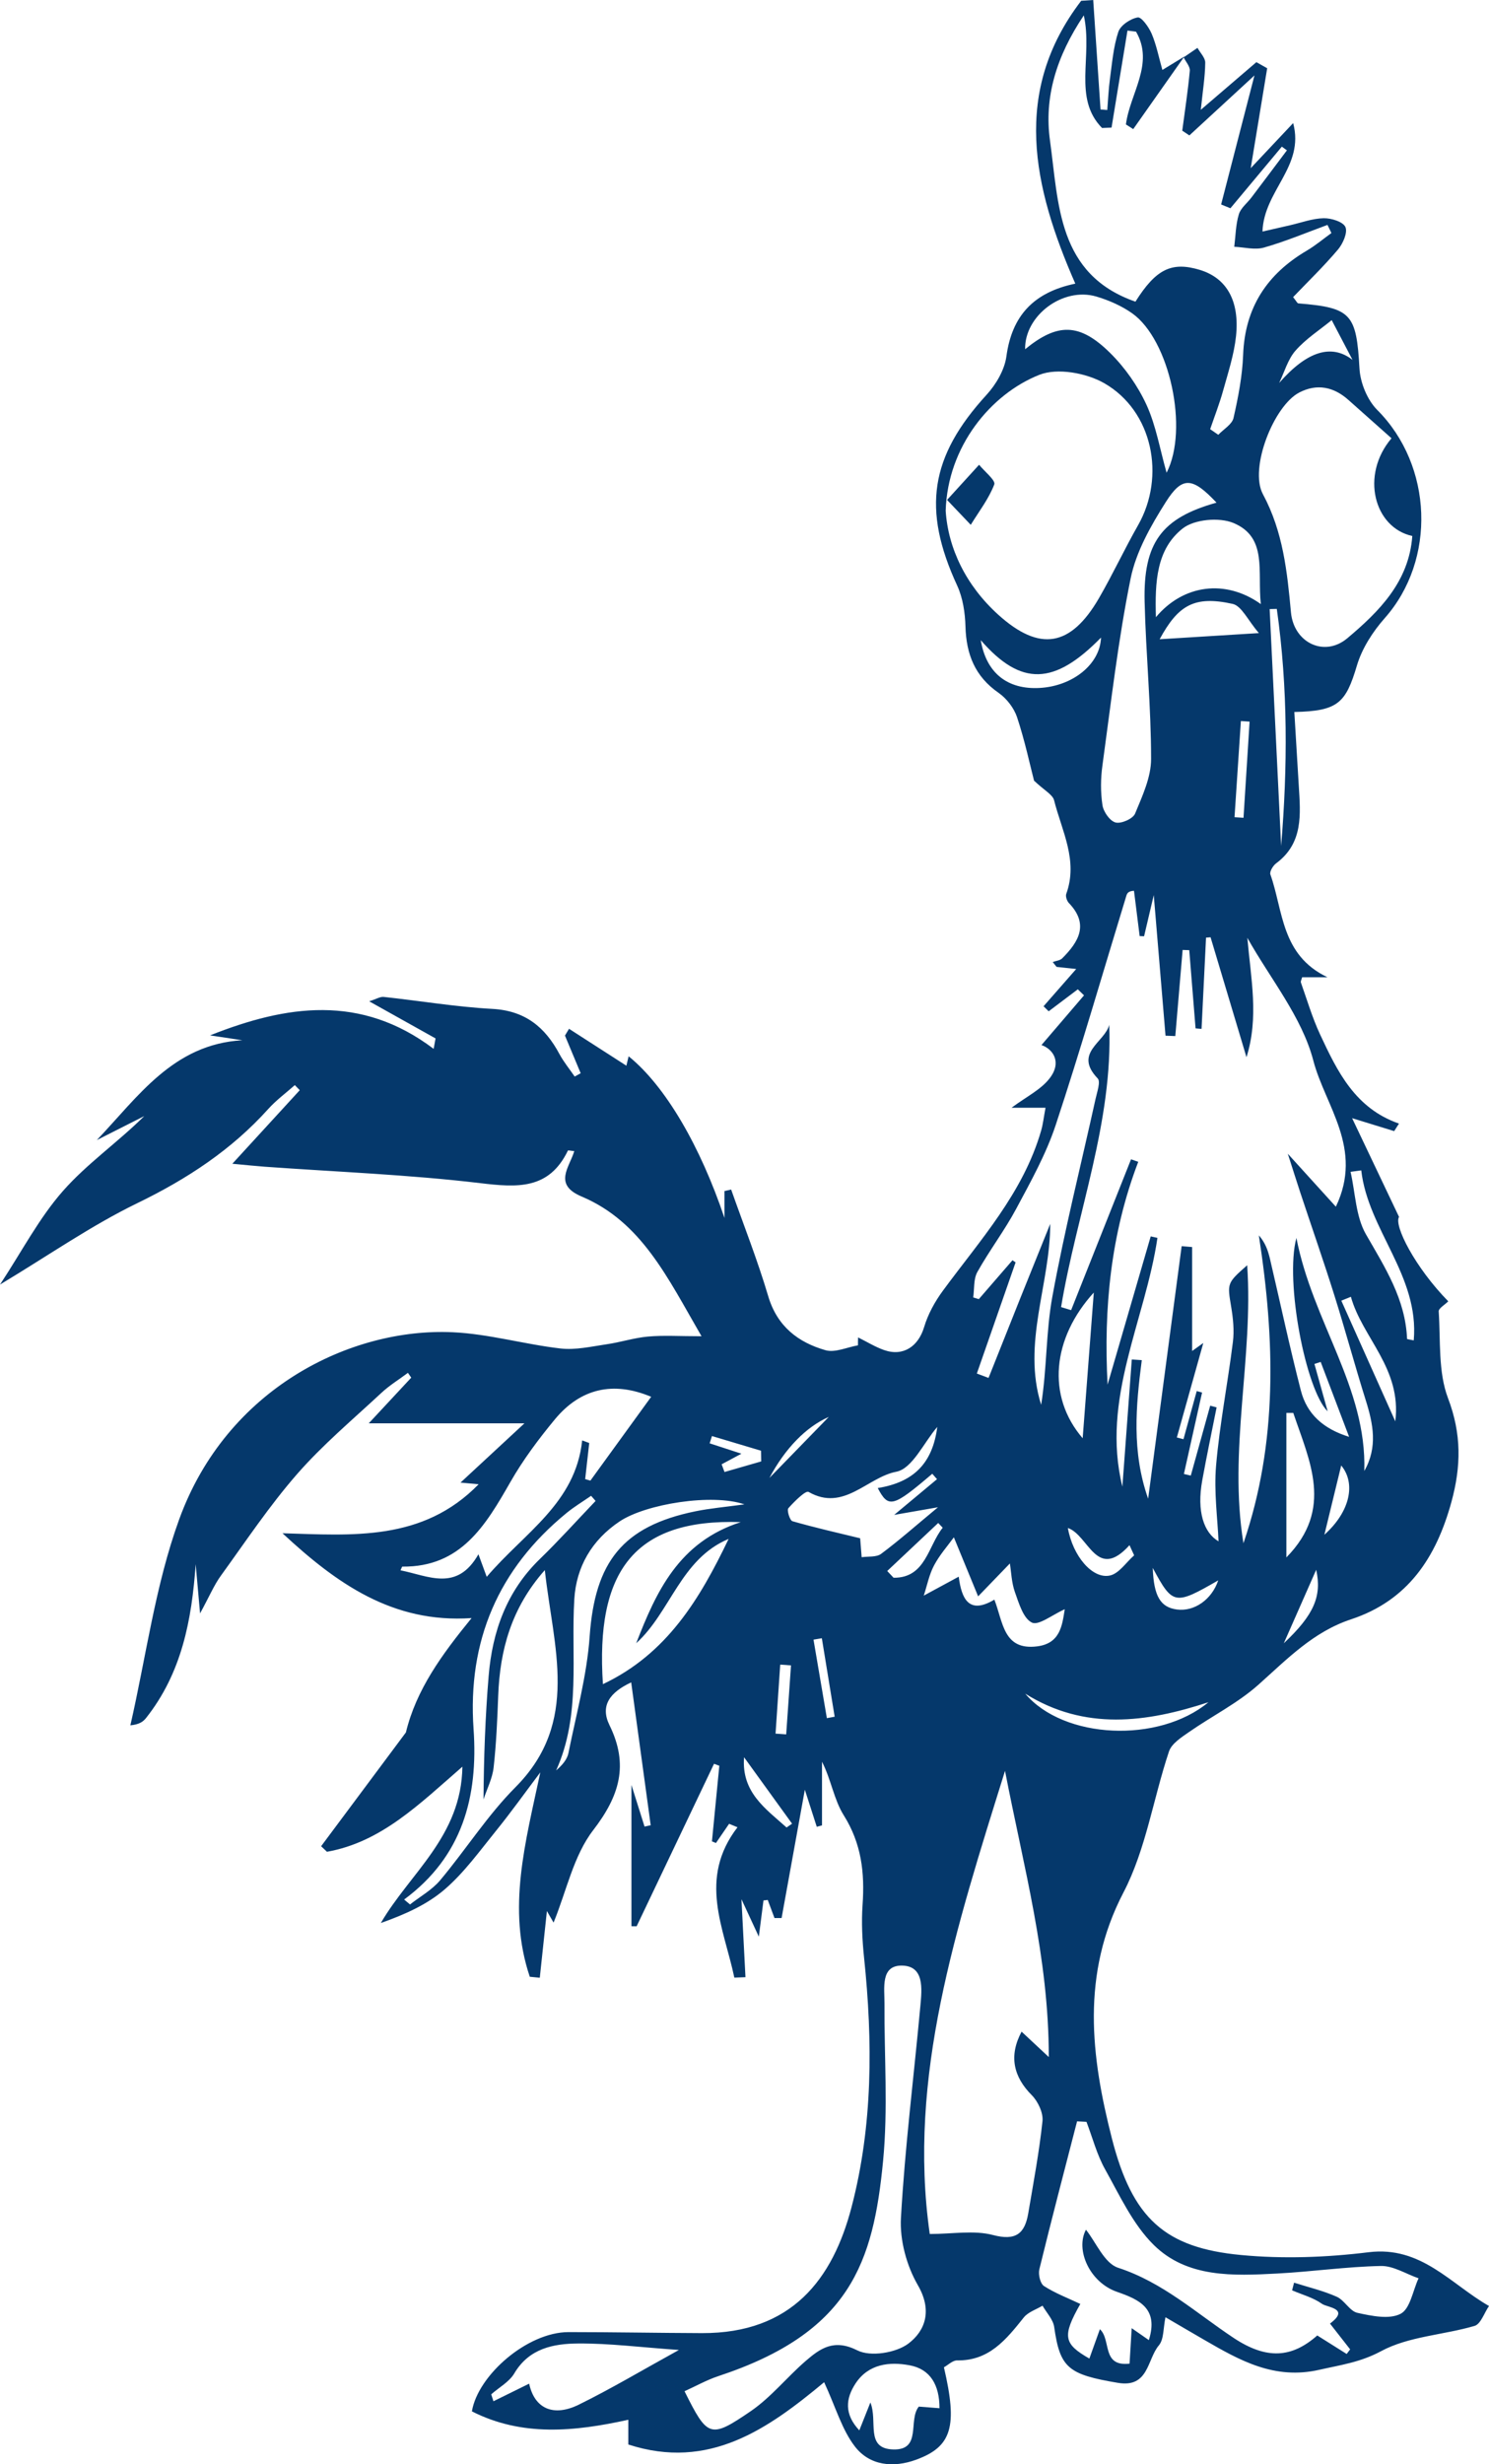 <?xml version="1.0" encoding="UTF-8"?>
<svg id="Layer_1" data-name="Layer 1" xmlns="http://www.w3.org/2000/svg" viewBox="0 0 278.58 460.71">
  <defs>
    <style>
      .cls-1 {
        fill: #05386b;
      }
    </style>
  </defs>
  <path class="cls-1" d="M221.51,10.68c.84-.58,1.69-1.15,2.53-1.73,.51,.93,1.47,1.86,1.45,2.78-.03,2.62-.46,5.24-.83,8.8,3.89-3.33,7.15-6.12,10.4-8.91,.67,.38,1.35,.76,2.02,1.14-.97,5.9-1.95,11.81-3.08,18.68,3.04-3.22,5.49-5.83,7.94-8.43,2.18,8.14-5.48,12.59-5.74,20.28,1.84-.42,3.5-.8,5.16-1.18,2.1-.48,4.19-1.27,6.29-1.31,1.42-.03,3.64,.66,4.07,1.65,.45,1.03-.47,3.11-1.4,4.21-2.65,3.13-5.61,5.99-8.39,8.89,.6,.73,.77,1.15,.98,1.17,9.97,.8,10.86,2,11.44,12.18,.15,2.67,1.46,5.88,3.33,7.75,10.39,10.4,11.06,28.01,1.39,38.92-2.23,2.52-4.24,5.64-5.19,8.82-2.1,7.06-3.54,8.55-11.72,8.72,.28,4.59,.55,9.18,.83,13.78,.33,5.35,.87,10.73-4.24,14.52-.58,.43-1.26,1.56-1.07,2.08,2.41,6.76,1.97,15.06,10.67,19.21h-4.73c-.11,.44-.31,.76-.23,.99,1.15,3.24,2.13,6.58,3.58,9.69,3.23,6.91,6.55,13.83,14.77,16.68-.3,.47-.6,.94-.9,1.41-2.67-.82-5.33-1.64-7.87-2.42,2.81,5.91,5.65,11.89,8.78,18.46-1.01,1.57,2.98,9.43,9.21,15.78-.63,.64-1.83,1.31-1.79,1.89,.37,5.46-.13,11.31,1.75,16.24,2.54,6.68,2.45,12.72,.63,19.38-2.85,10.4-8.15,18.44-18.8,21.95-7.05,2.33-11.96,7.45-17.3,12.21-3.89,3.47-8.71,5.87-13.03,8.88-1.41,.98-3.22,2.14-3.71,3.6-2.94,8.77-4.31,18.3-8.52,26.37-7.98,15.31-6.07,30.68-2.17,45.96,3.84,15.05,9.98,20.48,24.18,21.82,7.87,.75,15.98,.45,23.85-.52,9.86-1.22,15.37,5.97,22.53,10.05-.89,1.29-1.54,3.38-2.7,3.72-5.81,1.71-12.31,1.94-17.48,4.72-3.91,2.1-7.57,2.58-11.58,3.49-8.4,1.91-14.86-1.75-21.5-5.59-2.29-1.32-4.56-2.66-7.27-4.24-.43,2.02-.27,4.12-1.24,5.27-2.21,2.61-1.87,7.96-7.64,7-9.36-1.57-10.85-2.8-11.94-10.45-.2-1.4-1.43-2.66-2.18-3.98-1.19,.72-2.71,1.19-3.52,2.22-3.28,4.1-6.47,8.11-12.46,8.01-.84-.01-1.69,.86-2.47,1.29,2.6,11.1,1.47,14.83-5.18,17.27-4.3,1.58-8.69,1.11-11.44-2.42-2.45-3.14-3.59-7.31-5.79-12.06-10.49,8.72-21.53,16.56-36.64,11.64v-4.62c-10.14,2.23-19.89,3.18-29.26-1.57,1.11-6.74,10.35-14.81,18.07-14.82,8.32,0,16.64,.16,24.96,.19,16.8,.06,24.48-10.08,28-23.56,3.99-15.25,3.98-30.96,2.34-46.64-.34-3.27-.51-6.61-.28-9.88,.42-5.96-.2-11.45-3.52-16.73-1.84-2.93-2.36-6.68-4.07-10.01v11.9c-.33,.09-.65,.18-.98,.26-.78-2.43-1.56-4.85-2.23-6.93-1.43,7.87-2.89,15.93-4.35,23.99h-1.33c-.42-1.13-.84-2.26-1.26-3.38-.27,.03-.54,.06-.8,.09-.23,1.79-.46,3.58-.87,6.77-1.38-2.97-2.16-4.64-3.25-7,.28,5.39,.52,9.99,.75,14.58-.69,.03-1.38,.05-2.08,.08-1.95-9.29-6.83-18.46,.59-28.11-.52-.22-1.04-.44-1.57-.65-.82,1.2-1.64,2.39-2.46,3.59-.25-.1-.5-.21-.75-.31,.46-4.71,.92-9.42,1.38-14.13-.33-.12-.66-.24-.99-.37-4.83,10.13-9.66,20.25-14.48,30.38-.32,0-.64,0-.97-.01v-26.41c1.09,3.47,1.77,5.63,2.45,7.78,.38-.08,.77-.16,1.15-.25-1.19-8.73-2.38-17.46-3.65-26.71-3.97,1.86-5.86,4.34-4.05,8.02,3.63,7.4,1.89,13.19-3.07,19.63-3.66,4.75-4.97,11.32-7.4,17.26-.46-.8-1-1.72-1.25-2.16-.41,3.83-.87,8.15-1.33,12.47-.62-.06-1.25-.12-1.87-.18-4.28-12.71-.84-25.03,1.97-38.22-2.94,3.9-5.52,7.52-8.32,10.97-3.03,3.74-5.9,7.74-9.51,10.86-3.32,2.88-7.52,4.75-12.01,6.34,5.47-9.39,15.08-16.2,15.26-29.23-8.07,7.01-15.18,14.11-25.34,15.91-.36-.35-.72-.69-1.09-1.04,5.34-7.17,10.68-14.33,15.86-21.27,1.94-8.01,6.7-14.53,12.29-21.38-14.81,1.02-25.35-6.55-35.38-15.86,13.12,.38,26.22,1.57,36.7-9.16-1.06-.1-1.83-.17-3.39-.31,3.96-3.67,7.42-6.87,11.96-11.08h-29.13c2.65-2.84,5.3-5.69,7.95-8.54-.21-.3-.41-.6-.62-.9-1.67,1.25-3.47,2.35-4.98,3.76-5.34,4.97-10.98,9.7-15.76,15.17-5.2,5.95-9.61,12.58-14.26,19-1.25,1.72-2.09,3.74-3.89,7.05-.36-4.02-.59-6.61-.82-9.21-.73,10.45-2.62,20.35-9.29,28.77-.54,.68-1.28,1.21-2.93,1.36,2.95-12.86,4.65-26.16,9.12-38.47,8.89-24.53,32.12-35.9,51.18-35.02,6.76,.31,13.43,2.26,20.19,3.04,2.81,.32,5.76-.37,8.62-.79,2.59-.37,5.13-1.21,7.73-1.44,2.91-.26,5.86-.06,10.02-.06-6.39-11.01-11.23-21.4-22.45-26.13-5.35-2.26-2.25-5.46-1.36-8.48-.66-.06-1.15-.19-1.19-.1-3.55,7.35-9.48,6.91-16.45,6.08-13.38-1.59-26.89-2.1-40.34-3.07-1.61-.12-3.22-.29-5.99-.55,4.63-5.04,8.62-9.4,12.61-13.75-.31-.32-.61-.63-.92-.95-1.66,1.47-3.48,2.81-4.96,4.45-6.9,7.67-15.22,13.11-24.51,17.62-8.58,4.16-16.49,9.69-25.69,15.22,4.11-6.24,7.31-12.43,11.78-17.5,4.48-5.09,10.23-9.07,15.21-14-2.96,1.5-5.92,3-8.88,4.49,7.74-8.12,14.29-17.93,27.23-18.67-1.96-.29-3.92-.59-6.04-.91,14.22-5.65,28.18-7.8,41.83,2.52,.12-.65,.24-1.3,.36-1.95-3.92-2.19-7.85-4.39-12.42-6.94,1.35-.42,2.06-.89,2.71-.82,6.78,.73,13.54,1.87,20.34,2.24,6.1,.33,9.84,3.38,12.54,8.43,.8,1.49,1.9,2.82,2.86,4.22,.37-.21,.75-.41,1.12-.62-.98-2.35-1.96-4.69-2.94-7.04,.25-.42,.51-.85,.76-1.27,3.61,2.32,7.22,4.64,10.73,6.9,.05-.22,.23-.99,.42-1.76,6.91,5.58,13.43,16.85,17.93,30.22v-5.02c.42-.1,.84-.19,1.25-.29,2.34,6.64,4.94,13.21,6.94,19.95,1.67,5.62,5.57,8.62,10.71,10.09,1.79,.51,4.04-.56,6.08-.91,0-.49,0-.98,.02-1.48,1.62,.8,3.19,1.78,4.88,2.37,3.59,1.24,6.39-.7,7.47-4.29,.72-2.41,2.01-4.76,3.51-6.8,6.97-9.48,15.02-18.27,18.39-29.95,.36-1.24,.49-2.55,.82-4.27h-6.36c2.77-2.06,5.47-3.36,7.12-5.49,2.35-3.03,.65-5.47-1.52-6.23,2.64-3.08,5.3-6.18,7.96-9.29-.39-.38-.77-.75-1.16-1.13-1.82,1.37-3.63,2.74-5.45,4.11-.32-.31-.64-.63-.96-.94,1.93-2.2,3.86-4.4,6.11-6.97-1.55-.16-2.61-.28-3.67-.39-.24-.3-.48-.61-.73-.91,.6-.22,1.36-.28,1.78-.69,3.1-3.1,5.06-6.37,1.24-10.35-.37-.39-.65-1.25-.48-1.71,2.26-6.23-.84-11.77-2.28-17.49-.27-1.07-1.8-1.82-3.75-3.67-.75-2.89-1.72-7.45-3.17-11.84-.58-1.74-1.96-3.53-3.47-4.58-4.42-3.07-6.04-7.21-6.19-12.39-.07-2.59-.49-5.37-1.56-7.68-6.59-14.27-5.05-24.11,5.5-35.64,1.78-1.94,3.37-4.65,3.72-7.19,1.02-7.55,5.05-11.97,12.89-13.6-7.95-18.13-11.89-35.91,1.1-52.88,.75-.05,1.5-.1,2.25-.15,.46,6.82,.91,13.65,1.37,20.47l1.26,.1c.16-1.94,.24-3.89,.5-5.82,.41-2.95,.64-5.99,1.57-8.79,.41-1.23,2.27-2.47,3.63-2.7,.7-.12,2.09,1.83,2.62,3.08,.88,2.09,1.32,4.37,1.99,6.74,1.62-.99,2.86-1.75,4.1-2.5-3.19,4.52-6.37,9.04-9.55,13.56-.46-.29-.91-.58-1.37-.87,.73-5.78,5.38-11.35,1.89-17.35l-1.6-.2c-.99,6.05-1.99,12.09-2.98,18.14-.59,.02-1.19,.05-1.78,.07-5.5-5.61-1.7-13.38-3.41-21.05-5.21,7.77-7.43,15.41-6.33,23.38,1.64,11.8,1.36,25.05,15.99,30.14,3.85-6.11,6.79-7.53,12.05-5.94,4.96,1.51,7.46,5.7,6.77,12.37-.36,3.43-1.47,6.8-2.4,10.15-.68,2.46-1.61,4.84-2.44,7.26,.51,.35,1.01,.7,1.52,1.05,.99-1.04,2.57-1.94,2.85-3.14,.88-3.87,1.65-7.84,1.8-11.8,.33-8.83,4.45-15.1,11.91-19.49,1.62-.95,3.08-2.19,4.61-3.29-.25-.51-.49-1.01-.74-1.52-3.95,1.45-7.85,3.09-11.89,4.24-1.7,.48-3.69-.07-5.55-.15,.25-2.02,.27-4.12,.85-6.05,.35-1.19,1.57-2.11,2.37-3.17,2.22-2.93,4.42-5.87,6.63-8.81-.32-.23-.64-.46-.95-.69-3.21,3.84-6.41,7.68-9.62,11.52-.58-.24-1.16-.48-1.74-.71,2.03-7.83,4.05-15.66,6.24-24.13-4.41,4.06-8.29,7.64-12.18,11.22-.44-.3-.89-.59-1.33-.89,.49-3.73,1.07-7.46,1.41-11.2,.07-.79-.74-1.67-1.15-2.5l.06-.05Zm4.96,164.55c-.28,.02-.55,.04-.83,.07-.28,5.69-.56,11.37-.84,17.06-.37-.03-.75-.07-1.12-.1-.39-4.87-.79-9.74-1.18-14.62l-1.24-.04c-.46,5.37-.91,10.73-1.37,16.1l-1.83-.07c-.7-8.41-1.41-16.83-2.2-26.29-.76,3.24-1.29,5.47-1.81,7.7-.28,0-.55-.02-.83-.03-.35-2.82-.71-5.64-1.06-8.47-1.03,.04-1.28,.45-1.42,.9-4.38,14.31-8.53,28.7-13.23,42.9-1.8,5.43-4.65,10.54-7.37,15.62-2.18,4.08-5.02,7.8-7.28,11.84-.74,1.32-.55,3.16-.78,4.76,.35,.11,.7,.22,1.05,.32,2.1-2.42,4.2-4.85,6.3-7.27,.19,.13,.39,.27,.58,.4-2.42,6.93-4.83,13.85-7.25,20.78,.73,.27,1.46,.55,2.19,.82,1.96-4.91,3.91-9.82,5.87-14.73,1.88-4.69,3.78-9.38,5.67-14.07,0,11.3-5.3,22.33-1.7,33.83,1.09-6.71,.88-13.57,2.09-20.18,2.27-12.42,5.37-24.68,8.09-37.01,.28-1.28,.98-3.23,.4-3.83-4.6-4.8,1.35-6.74,2.16-10.03,.72,18.23-6.08,35.18-9.01,52.78,.63,.19,1.25,.38,1.88,.57,3.74-9.4,7.47-18.8,11.21-28.2,.45,.16,.9,.31,1.35,.47-5.14,13.43-6.5,27.37-5.74,41.66,2.69-9.24,5.38-18.48,8.07-27.72,.42,.09,.84,.19,1.26,.28-2.29,15.49-10.6,30.13-6.56,46.51,.59-7.92,1.17-15.85,1.76-23.77,.62,.04,1.24,.08,1.87,.12-1.11,8.57-1.91,17.11,1.19,25.9,2.14-16.12,4.21-31.66,6.27-47.21,.65,.05,1.3,.11,1.96,.16v19.44c.08-.06,.89-.64,2.09-1.5-1.74,6.22-3.34,11.95-4.95,17.67,.41,.11,.82,.21,1.24,.32,.83-3,1.65-6,2.48-9,.33,.09,.67,.18,1,.27-1.13,5.08-2.27,10.16-3.4,15.23,.43,.1,.86,.2,1.29,.3,1.21-4.36,2.42-8.71,3.63-13.07,.4,.11,.8,.21,1.2,.32-.9,4.53-1.85,9.05-2.68,13.6-1.09,5.93,.33,9.87,3.04,11.44-.17-4.23-.88-9.24-.46-14.15,.67-7.75,2.19-15.42,3.15-23.15,.26-2.11,.04-4.33-.31-6.44-.75-4.52-.84-4.51,2.98-7.87,1.19,17.31-3.55,34.58-.7,51.97,6.46-18.86,5.89-38.08,2.88-57.56,1.22,1.38,1.71,2.84,2.07,4.34,1.93,8.23,3.69,16.51,5.8,24.7,1.13,4.37,4.18,7.13,9.02,8.63-1.93-5.07-3.63-9.54-5.32-14.01-.39,.13-.78,.26-1.17,.38,.8,2.88,1.61,5.75,2.48,8.86-4.05-3.89-8.05-24.25-5.85-32.42,3.07,15.78,13.19,27.97,12.7,43.57,2.54-4.44,1.67-8.79,.27-13.23-2.04-6.49-3.81-13.07-5.85-19.55-2.03-6.46-4.27-12.86-6.4-19.29-.69-2.09-1.35-4.2-2.33-7.24,3.48,3.83,6.19,6.81,8.99,9.9,5.21-10.89-1.99-18.81-4.21-27.3-2.13-8.17-8.08-15.35-12.35-22.97,.66,7.6,2.19,14.86-.16,22.32l-6.72-22.42h-.02Zm-49.54-79.75c.45,7.02,3.79,13.97,9.82,19.43,7.78,7.04,13.6,6,18.87-3.1,2.58-4.46,4.76-9.15,7.31-13.63,5.18-9.1,2.74-21.33-6.32-26.53-3.35-1.92-8.78-2.92-12.17-1.57-9.06,3.59-17.15,13.38-17.51,25.41h0Zm11.1,235.6c-9.14,29.29-18.27,57.24-14.08,86.58,4.3,0,8.28-.74,11.82,.19,4.3,1.13,5.96-.26,6.61-4.07,.97-5.73,2.05-11.45,2.66-17.22,.16-1.56-.84-3.68-2-4.85-3.42-3.43-4.34-7.33-1.91-11.88,1.46,1.36,2.82,2.63,5.09,4.75,0-18.62-4.69-35.42-8.19-53.51h0Zm53.71,97.11c.12-.48,.25-.96,.37-1.43,2.67,.85,5.43,1.5,7.98,2.63,1.46,.65,2.44,2.7,3.87,3.01,2.65,.58,5.95,1.28,8.08,.18,1.79-.92,2.29-4.33,3.36-6.64-2.35-.81-4.72-2.35-7.05-2.3-6.47,.13-12.92,1.07-19.39,1.41-8.2,.43-16.82,.85-23.1-5.34-3.9-3.84-6.36-9.23-9.1-14.13-1.54-2.75-2.35-5.91-3.49-8.89-.59-.03-1.18-.06-1.76-.09-2.38,9.22-4.8,18.42-7.06,27.67-.23,.95,.17,2.67,.87,3.12,2.09,1.35,4.48,2.25,6.8,3.35-3.42,6.04-3.15,7.44,1.69,10.21,.65-1.82,1.29-3.6,1.97-5.49,2.17,1.99,.27,7.04,5.55,6.44,.14-2.25,.26-4.27,.4-6.63,1.27,.88,2.14,1.48,3.21,2.23,1.86-5.92-1.77-7.57-5.95-9.02-5.14-1.78-7.83-7.86-5.82-11.62,1.88,2.34,3.44,6.27,6.01,7.11,8.36,2.72,14.6,8.46,21.62,13.12,6.19,4.1,10.89,3.74,15.65-.46,1.89,1.19,3.69,2.32,5.5,3.46,.22-.29,.43-.57,.65-.86l-3.77-4.82c3.82-2.85-.52-3-1.48-3.68-1.63-1.17-3.71-1.72-5.6-2.53h0Zm18.6-346.25c-2.82-2.51-5.43-4.82-8.03-7.14-2.77-2.49-5.91-3.13-9.22-1.42-4.77,2.46-9.41,14.18-6.81,19.01,3.78,7.03,4.54,14.48,5.25,22.11,.53,5.66,6.24,8.44,10.55,4.82,5.95-5,11.53-10.56,12.15-19.11-7.15-1.57-9.75-11.37-3.89-18.27ZM128.07,447.06c4.31,8.61,4.77,8.93,12.38,3.73,3.79-2.59,6.76-6.34,10.27-9.38,2.76-2.38,5.3-4.2,9.69-1.99,2.45,1.24,7.23,.47,9.54-1.27,3.21-2.42,4.49-6.23,1.78-10.91-2.11-3.64-3.41-8.43-3.17-12.61,.75-13.25,2.42-26.45,3.64-39.67,.29-3.13,.75-7.43-3.46-7.48-4.04-.05-3.24,4.23-3.26,7.13-.06,9.79,.68,19.66-.26,29.37-1.83,19.02-6.15,32.11-30.85,40.26-2.17,.72-4.2,1.87-6.31,2.82h0Zm-52.47-91.94c.37,.31,.74,.62,1.11,.93,1.89-1.48,4.1-2.7,5.62-4.5,4.81-5.72,8.86-12.15,14.1-17.41,12.15-12.2,7.08-26.19,5.5-40.6-6.29,7.11-8.4,14.96-8.72,23.49-.17,4.48-.36,8.98-.86,13.43-.23,2.03-1.24,3.98-1.89,5.96,.06-7.9,.33-15.5,.96-23.07,.69-8.33,3.37-15.86,9.58-21.88,3.6-3.49,6.96-7.23,10.43-10.86-.28-.32-.56-.64-.84-.96-1.54,1.07-3.16,2.04-4.6,3.22-12.76,10.45-18.54,23.91-17.39,40.38,.88,12.64-2.07,23.82-12.98,31.87h-.02Zm33.33-85.82c.44,.16,.87,.32,1.31,.48-.25,2.25-.51,4.5-.76,6.75,.33,.09,.66,.19,.98,.28,3.79-5.22,7.58-10.45,11.37-15.67-7.1-2.97-13.21-1.58-18.02,4.22-3.05,3.69-5.96,7.58-8.33,11.73-4.63,8.09-9.25,15.91-20.2,15.8-.07,0-.15,.28-.35,.69,5.22,1.04,10.56,4.07,14.58-3,.56,1.51,.9,2.44,1.55,4.22,7.05-8.28,16.61-13.72,17.86-25.5h0ZM227.6,93.97c-4.5-4.77-6.4-5-9.5-.09-2.79,4.41-5.55,9.26-6.57,14.28-2.34,11.52-3.67,23.25-5.27,34.92-.34,2.44-.37,5.01,0,7.44,.18,1.24,1.38,2.97,2.45,3.25,1.05,.28,3.25-.69,3.65-1.65,1.36-3.29,3.01-6.81,3-10.25,0-9.78-.97-19.56-1.21-29.35-.27-11.05,3.18-15.68,13.46-18.55h0Zm-114.81,220.9c12.01-5.67,18.16-15.98,23.53-27.16-8.98,3.75-10.85,13.67-17.29,19.5,3.75-9.67,7.99-18.92,19.56-22.64-20.06-.69-27.18,9.35-25.79,30.29h-.01ZM191.78,65.3c6.04-4.94,10.18-4.99,15.93,.7,2.76,2.73,5.15,6.13,6.78,9.66,1.79,3.9,2.51,8.3,3.77,12.72,4.19-8.13,.58-24.81-6.42-29.79-1.99-1.41-4.37-2.45-6.72-3.15-6.27-1.84-13.44,3.57-13.33,9.85h-.01ZM91.9,447.63c.14,.43,.28,.87,.42,1.3,2.17-1.07,4.34-2.14,6.68-3.29,1.01,4.68,4.54,6.26,9.3,3.92,6.04-2.97,11.84-6.43,18.72-10.22-7.09-.49-12.97-1.25-18.85-1.21-4.61,.03-9.18,.9-11.95,5.59-.94,1.59-2.85,2.62-4.31,3.91h-.01Zm83.46-180.86c-2.51,2.91-4.67,7.81-7.67,8.38-5.47,1.05-9.81,7.55-16.42,3.77-.54-.31-2.68,1.81-3.78,3.06-.31,.35,.28,2.28,.77,2.42,4.23,1.21,8.54,2.19,12.67,3.19,.08,1.07,.18,2.31,.28,3.54,1.23-.18,2.75,.03,3.63-.62,3.35-2.49,6.48-5.27,10.65-8.72-3.42,.6-5.55,.97-8.2,1.43,3.01-2.5,5.51-4.59,8.02-6.68-.3-.34-.59-.67-.89-1.01-7.36,6.27-8.19,6.49-10.2,2.67,6.81-1.1,10.27-4.71,11.14-11.44h0Zm60.53-153.84c-.66-6.09,1.29-12.47-5.11-15.15-2.66-1.11-7.34-.7-9.52,1.03-4.92,3.89-5.19,10-5,16.58,5.11-6.11,13.01-7.17,19.62-2.46h.01Zm-96.61,168.32c-6.02-2.07-18.44-.1-23.37,3.2-5.19,3.48-8.09,8.48-8.46,14.5-.66,10.71,1.29,21.65-3.4,32.04,1.16-1,2.06-2.05,2.3-3.25,1.46-7.25,3.45-14.48,3.97-21.81,.98-13.91,6.16-20.59,19.77-23.38,2.79-.57,5.64-.81,9.19-1.3h0Zm36.49,168.97c0-4.33-1.71-7.29-5.57-8.01-3.77-.71-7.72-.28-10.14,3.4-1.83,2.79-2.16,5.71,.71,8.76,.72-1.82,1.28-3.23,2.07-5.21,1.44,3.51-1.05,8.63,4.28,8.78,5.4,.15,2.73-5.47,4.78-8.01,1.16,.09,2.39,.19,3.87,.3h0Zm23.45-149.37c-2.37,1.05-4.9,3.11-6.16,2.5-1.62-.78-2.43-3.61-3.18-5.7-.63-1.77-.68-3.76-.94-5.35-2.06,2.13-3.79,3.92-5.94,6.15-1.82-4.42-3.15-7.66-4.54-11.04-1.13,1.56-2.66,3.28-3.71,5.26-.92,1.73-1.3,3.75-1.92,5.64,1.66-.9,3.33-1.8,4.99-2.7,.42-.23,.85-.46,1.55-.84,.53,4.15,1.9,7.14,6.67,4.29,1.65,4.24,1.67,9.52,7.98,8.74,4.33-.54,4.7-3.87,5.19-6.96h0Zm42.74-36.7h-1.29v27.02c8.91-9.05,4.32-18.03,1.29-27.02Zm-37.32-22.5c-7.75,8.5-8.9,19.32-2.08,27.24,.73-9.49,1.43-18.63,2.08-27.24h0Zm12.32-122.14c5.63-.35,11.3-.7,18.57-1.15-2.06-2.38-3.23-5.09-4.92-5.46-7.11-1.57-10.17,.19-13.65,6.61h0Zm22.73,38.65c1.21-14.62,1.3-29.49-.81-44.32-.45,0-.9,.02-1.34,.03,.72,14.76,1.44,29.52,2.15,44.29Zm-47.88,158.48c7.22,8.55,24.99,9.32,34.28,1.6-11.62,3.81-23.13,5.36-34.28-1.6Zm62.87-97.83l-2,.27c.9,3.93,.96,8.35,2.88,11.69,3.57,6.2,7.39,12.12,7.69,19.54,0,.08,.58,.13,1.25,.28,1.06-12.11-8.54-20.62-9.82-31.78h0Zm-71.19-99.13c1.04,6.21,5.06,9.25,10.97,8.94,6.28-.33,11.37-4.48,11.53-9.42-8.71,8.9-14.92,9.19-22.5,.48Zm77.56,146.05c1.22-9.93-6.16-15.59-8.31-23.29-.6,.24-1.2,.49-1.79,.73,3.24,7.23,6.48,14.46,10.1,22.56Zm-8-198.44c-1.3-2.48-2.6-4.96-3.9-7.44-2.29,1.87-4.85,3.51-6.77,5.7-1.44,1.64-2.07,4-3.06,6.04,5.21-5.94,9.79-7.37,13.74-4.3h-.01Zm-40.86,223.49c-.29-.63-.58-1.27-.87-1.9-6.19,6.84-7.63-1.9-11.53-3.21,.91,5.23,4.61,9.61,7.88,8.88,1.7-.38,3.02-2.46,4.51-3.76h0Zm-72.98,37.74c-.52,6.56,4.03,9.63,7.95,13.14,.34-.24,.69-.48,1.03-.71-2.99-4.14-5.99-8.28-8.98-12.42h0Zm37.17-42.9c-.28-.3-.56-.59-.85-.89-3.18,2.99-6.36,5.98-9.54,8.98,.4,.42,.8,.84,1.19,1.26,6,.06,6.43-5.91,9.19-9.35h0Zm-21.32-20.72c-4.23,1.86-8.16,5.86-11.11,11.41,4.15-4.26,8.04-8.26,11.11-11.41Zm60.61,28.24c.19,5.32,1.47,7.35,4.49,7.76,3.27,.45,6.56-1.85,7.76-5.44-8.13,4.68-8.51,4.63-12.25-2.33h0Zm-76.94-21.37c-1.62,.87-2.67,1.43-3.72,1.99,.18,.48,.36,.96,.54,1.44,2.29-.66,4.58-1.32,6.87-1.98-.02-.67-.03-1.34-.04-2-3.06-.91-6.12-1.83-9.18-2.74-.14,.45-.28,.91-.43,1.36,1.75,.57,3.49,1.14,5.95,1.94h.01Zm15.03,34.51c-.52,.09-1.04,.17-1.56,.26,.83,4.89,1.67,9.79,2.5,14.68,.49-.09,.98-.18,1.46-.27-.8-4.89-1.6-9.78-2.4-14.67h0Zm-8.66,17.83c.66,.05,1.32,.09,1.99,.14,.3-4.3,.6-8.6,.9-12.9-.67-.05-1.35-.09-2.02-.14-.29,4.3-.58,8.6-.87,12.9Zm88.69-189.2c-.54-.04-1.09-.07-1.63-.11-.4,5.99-.79,11.99-1.19,17.98,.56,.04,1.12,.07,1.68,.11,.38-6,.76-11.99,1.14-17.99h0Zm12.46,158.57c-2.01,4.56-3.84,8.72-6.06,13.74,5.63-5.29,7.15-8.8,6.06-13.74Zm1.53-6.55c4.85-4.34,5.91-9.62,3.15-12.95-.96,3.94-2,8.2-3.15,12.95Z"/>
  <path class="cls-1" d="M177.19,93.46c2.4-2.63,4.19-4.6,5.99-6.57,1.01,1.25,3.13,2.92,2.84,3.68-1.03,2.69-2.87,5.06-4.4,7.55-1.18-1.23-2.35-2.47-4.43-4.65h0Z"/>
</svg>